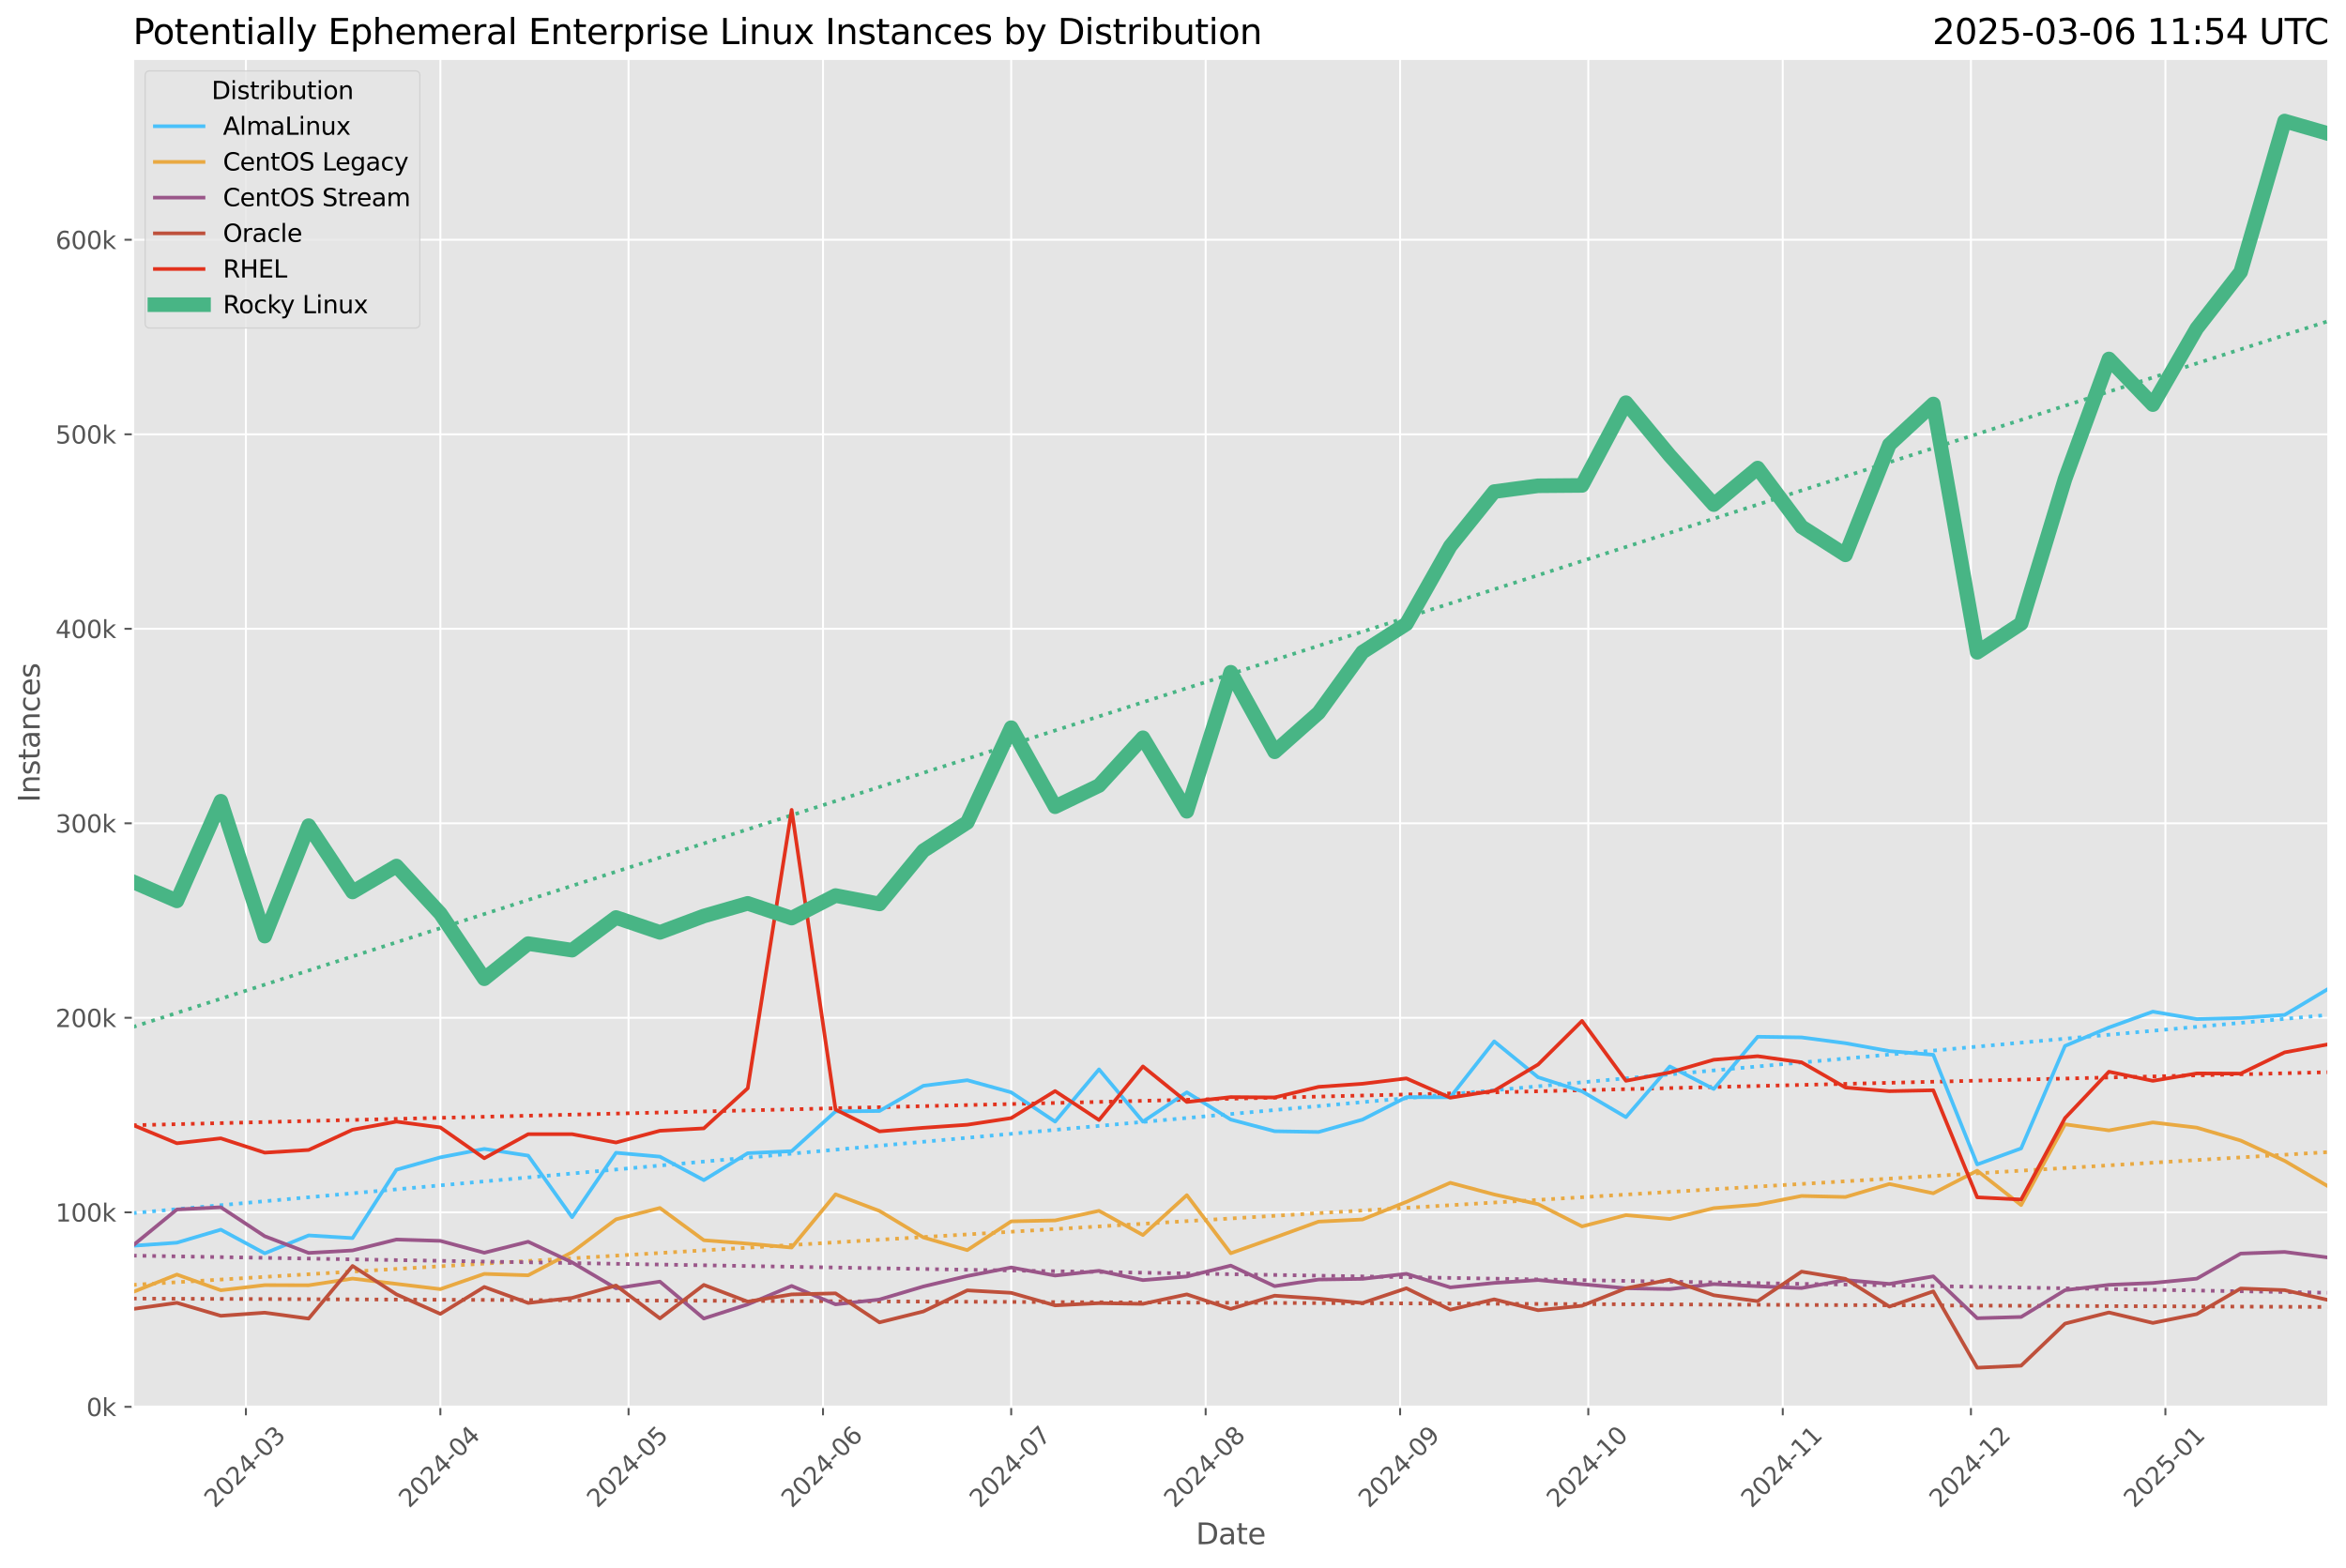 <?xml version="1.0" encoding="utf-8" standalone="no"?>
<!DOCTYPE svg PUBLIC "-//W3C//DTD SVG 1.1//EN"
  "http://www.w3.org/Graphics/SVG/1.1/DTD/svg11.dtd">
<svg xmlns:xlink="http://www.w3.org/1999/xlink" width="964.736pt" height="644.744pt" viewBox="0 0 964.736 644.744" xmlns="http://www.w3.org/2000/svg" version="1.1">
 <defs>
  <style type="text/css">*{stroke-linejoin: round; stroke-linecap: butt}</style>
 </defs>
 <g id="figure_1">
  <g id="patch_1">
   <path d="M 0 644.744 
L 964.736 644.744 
L 964.736 0 
L 0 0 
z
" style="fill: #ffffff"/>
  </g>
  <g id="axes_1">
   <g id="patch_2">
    <path d="M 54.692 578.542 
L 957.536 578.542 
L 957.536 24.142 
L 54.692 24.142 
z
" style="fill: #e5e5e5"/>
   </g>
   <g id="matplotlib.axis_1">
    <g id="xtick_1">
     <g id="line2d_1">
      <path d="M 101.124 578.542 
L 101.124 24.142 
" clip-path="url(#pad11474162)" style="fill: none; stroke: #ffffff; stroke-width: 0.8; stroke-linecap: square"/>
     </g>
     <g id="line2d_2">
      <defs>
       <path id="m37640f08ce" d="M 0 0 
L 0 3.5 
" style="stroke: #555555; stroke-width: 0.8"/>
      </defs>
      <g>
       <use xlink:href="#m37640f08ce" x="101.124" y="578.542" style="fill: #555555; stroke: #555555; stroke-width: 0.8"/>
      </g>
     </g>
     <g id="text_1">
      <!-- 2024-03 -->
      <g style="fill: #555555" transform="translate(88.303 620.46) rotate(-45) scale(0.1 -0.1)">
       <defs>
        <path id="DejaVuSans-32" d="M 1228 531 
L 3431 531 
L 3431 0 
L 469 0 
L 469 531 
Q 828 903 1448 1529 
Q 2069 2156 2228 2338 
Q 2531 2678 2651 2914 
Q 2772 3150 2772 3378 
Q 2772 3750 2511 3984 
Q 2250 4219 1831 4219 
Q 1534 4219 1204 4116 
Q 875 4013 500 3803 
L 500 4441 
Q 881 4594 1212 4672 
Q 1544 4750 1819 4750 
Q 2544 4750 2975 4387 
Q 3406 4025 3406 3419 
Q 3406 3131 3298 2873 
Q 3191 2616 2906 2266 
Q 2828 2175 2409 1742 
Q 1991 1309 1228 531 
z
" transform="scale(0.016)"/>
        <path id="DejaVuSans-30" d="M 2034 4250 
Q 1547 4250 1301 3770 
Q 1056 3291 1056 2328 
Q 1056 1369 1301 889 
Q 1547 409 2034 409 
Q 2525 409 2770 889 
Q 3016 1369 3016 2328 
Q 3016 3291 2770 3770 
Q 2525 4250 2034 4250 
z
M 2034 4750 
Q 2819 4750 3233 4129 
Q 3647 3509 3647 2328 
Q 3647 1150 3233 529 
Q 2819 -91 2034 -91 
Q 1250 -91 836 529 
Q 422 1150 422 2328 
Q 422 3509 836 4129 
Q 1250 4750 2034 4750 
z
" transform="scale(0.016)"/>
        <path id="DejaVuSans-34" d="M 2419 4116 
L 825 1625 
L 2419 1625 
L 2419 4116 
z
M 2253 4666 
L 3047 4666 
L 3047 1625 
L 3713 1625 
L 3713 1100 
L 3047 1100 
L 3047 0 
L 2419 0 
L 2419 1100 
L 313 1100 
L 313 1709 
L 2253 4666 
z
" transform="scale(0.016)"/>
        <path id="DejaVuSans-2d" d="M 313 2009 
L 1997 2009 
L 1997 1497 
L 313 1497 
L 313 2009 
z
" transform="scale(0.016)"/>
        <path id="DejaVuSans-33" d="M 2597 2516 
Q 3050 2419 3304 2112 
Q 3559 1806 3559 1356 
Q 3559 666 3084 287 
Q 2609 -91 1734 -91 
Q 1441 -91 1130 -33 
Q 819 25 488 141 
L 488 750 
Q 750 597 1062 519 
Q 1375 441 1716 441 
Q 2309 441 2620 675 
Q 2931 909 2931 1356 
Q 2931 1769 2642 2001 
Q 2353 2234 1838 2234 
L 1294 2234 
L 1294 2753 
L 1863 2753 
Q 2328 2753 2575 2939 
Q 2822 3125 2822 3475 
Q 2822 3834 2567 4026 
Q 2313 4219 1838 4219 
Q 1578 4219 1281 4162 
Q 984 4106 628 3988 
L 628 4550 
Q 988 4650 1302 4700 
Q 1616 4750 1894 4750 
Q 2613 4750 3031 4423 
Q 3450 4097 3450 3541 
Q 3450 3153 3228 2886 
Q 3006 2619 2597 2516 
z
" transform="scale(0.016)"/>
       </defs>
       <use xlink:href="#DejaVuSans-32"/>
       <use xlink:href="#DejaVuSans-30" x="63.623"/>
       <use xlink:href="#DejaVuSans-32" x="127.246"/>
       <use xlink:href="#DejaVuSans-34" x="190.869"/>
       <use xlink:href="#DejaVuSans-2d" x="254.492"/>
       <use xlink:href="#DejaVuSans-30" x="290.576"/>
       <use xlink:href="#DejaVuSans-33" x="354.199"/>
      </g>
     </g>
    </g>
    <g id="xtick_2">
     <g id="line2d_3">
      <path d="M 181.09 578.542 
L 181.09 24.142 
" clip-path="url(#pad11474162)" style="fill: none; stroke: #ffffff; stroke-width: 0.8; stroke-linecap: square"/>
     </g>
     <g id="line2d_4">
      <g>
       <use xlink:href="#m37640f08ce" x="181.09" y="578.542" style="fill: #555555; stroke: #555555; stroke-width: 0.8"/>
      </g>
     </g>
     <g id="text_2">
      <!-- 2024-04 -->
      <g style="fill: #555555" transform="translate(168.269 620.46) rotate(-45) scale(0.1 -0.1)">
       <use xlink:href="#DejaVuSans-32"/>
       <use xlink:href="#DejaVuSans-30" x="63.623"/>
       <use xlink:href="#DejaVuSans-32" x="127.246"/>
       <use xlink:href="#DejaVuSans-34" x="190.869"/>
       <use xlink:href="#DejaVuSans-2d" x="254.492"/>
       <use xlink:href="#DejaVuSans-30" x="290.576"/>
       <use xlink:href="#DejaVuSans-34" x="354.199"/>
      </g>
     </g>
    </g>
    <g id="xtick_3">
     <g id="line2d_5">
      <path d="M 258.477 578.542 
L 258.477 24.142 
" clip-path="url(#pad11474162)" style="fill: none; stroke: #ffffff; stroke-width: 0.8; stroke-linecap: square"/>
     </g>
     <g id="line2d_6">
      <g>
       <use xlink:href="#m37640f08ce" x="258.477" y="578.542" style="fill: #555555; stroke: #555555; stroke-width: 0.8"/>
      </g>
     </g>
     <g id="text_3">
      <!-- 2024-05 -->
      <g style="fill: #555555" transform="translate(245.655 620.46) rotate(-45) scale(0.1 -0.1)">
       <defs>
        <path id="DejaVuSans-35" d="M 691 4666 
L 3169 4666 
L 3169 4134 
L 1269 4134 
L 1269 2991 
Q 1406 3038 1543 3061 
Q 1681 3084 1819 3084 
Q 2600 3084 3056 2656 
Q 3513 2228 3513 1497 
Q 3513 744 3044 326 
Q 2575 -91 1722 -91 
Q 1428 -91 1123 -41 
Q 819 9 494 109 
L 494 744 
Q 775 591 1075 516 
Q 1375 441 1709 441 
Q 2250 441 2565 725 
Q 2881 1009 2881 1497 
Q 2881 1984 2565 2268 
Q 2250 2553 1709 2553 
Q 1456 2553 1204 2497 
Q 953 2441 691 2322 
L 691 4666 
z
" transform="scale(0.016)"/>
       </defs>
       <use xlink:href="#DejaVuSans-32"/>
       <use xlink:href="#DejaVuSans-30" x="63.623"/>
       <use xlink:href="#DejaVuSans-32" x="127.246"/>
       <use xlink:href="#DejaVuSans-34" x="190.869"/>
       <use xlink:href="#DejaVuSans-2d" x="254.492"/>
       <use xlink:href="#DejaVuSans-30" x="290.576"/>
       <use xlink:href="#DejaVuSans-35" x="354.199"/>
      </g>
     </g>
    </g>
    <g id="xtick_4">
     <g id="line2d_7">
      <path d="M 338.443 578.542 
L 338.443 24.142 
" clip-path="url(#pad11474162)" style="fill: none; stroke: #ffffff; stroke-width: 0.8; stroke-linecap: square"/>
     </g>
     <g id="line2d_8">
      <g>
       <use xlink:href="#m37640f08ce" x="338.443" y="578.542" style="fill: #555555; stroke: #555555; stroke-width: 0.8"/>
      </g>
     </g>
     <g id="text_4">
      <!-- 2024-06 -->
      <g style="fill: #555555" transform="translate(325.622 620.46) rotate(-45) scale(0.1 -0.1)">
       <defs>
        <path id="DejaVuSans-36" d="M 2113 2584 
Q 1688 2584 1439 2293 
Q 1191 2003 1191 1497 
Q 1191 994 1439 701 
Q 1688 409 2113 409 
Q 2538 409 2786 701 
Q 3034 994 3034 1497 
Q 3034 2003 2786 2293 
Q 2538 2584 2113 2584 
z
M 3366 4563 
L 3366 3988 
Q 3128 4100 2886 4159 
Q 2644 4219 2406 4219 
Q 1781 4219 1451 3797 
Q 1122 3375 1075 2522 
Q 1259 2794 1537 2939 
Q 1816 3084 2150 3084 
Q 2853 3084 3261 2657 
Q 3669 2231 3669 1497 
Q 3669 778 3244 343 
Q 2819 -91 2113 -91 
Q 1303 -91 875 529 
Q 447 1150 447 2328 
Q 447 3434 972 4092 
Q 1497 4750 2381 4750 
Q 2619 4750 2861 4703 
Q 3103 4656 3366 4563 
z
" transform="scale(0.016)"/>
       </defs>
       <use xlink:href="#DejaVuSans-32"/>
       <use xlink:href="#DejaVuSans-30" x="63.623"/>
       <use xlink:href="#DejaVuSans-32" x="127.246"/>
       <use xlink:href="#DejaVuSans-34" x="190.869"/>
       <use xlink:href="#DejaVuSans-2d" x="254.492"/>
       <use xlink:href="#DejaVuSans-30" x="290.576"/>
       <use xlink:href="#DejaVuSans-36" x="354.199"/>
      </g>
     </g>
    </g>
    <g id="xtick_5">
     <g id="line2d_9">
      <path d="M 415.829 578.542 
L 415.829 24.142 
" clip-path="url(#pad11474162)" style="fill: none; stroke: #ffffff; stroke-width: 0.8; stroke-linecap: square"/>
     </g>
     <g id="line2d_10">
      <g>
       <use xlink:href="#m37640f08ce" x="415.829" y="578.542" style="fill: #555555; stroke: #555555; stroke-width: 0.8"/>
      </g>
     </g>
     <g id="text_5">
      <!-- 2024-07 -->
      <g style="fill: #555555" transform="translate(403.008 620.46) rotate(-45) scale(0.1 -0.1)">
       <defs>
        <path id="DejaVuSans-37" d="M 525 4666 
L 3525 4666 
L 3525 4397 
L 1831 0 
L 1172 0 
L 2766 4134 
L 525 4134 
L 525 4666 
z
" transform="scale(0.016)"/>
       </defs>
       <use xlink:href="#DejaVuSans-32"/>
       <use xlink:href="#DejaVuSans-30" x="63.623"/>
       <use xlink:href="#DejaVuSans-32" x="127.246"/>
       <use xlink:href="#DejaVuSans-34" x="190.869"/>
       <use xlink:href="#DejaVuSans-2d" x="254.492"/>
       <use xlink:href="#DejaVuSans-30" x="290.576"/>
       <use xlink:href="#DejaVuSans-37" x="354.199"/>
      </g>
     </g>
    </g>
    <g id="xtick_6">
     <g id="line2d_11">
      <path d="M 495.796 578.542 
L 495.796 24.142 
" clip-path="url(#pad11474162)" style="fill: none; stroke: #ffffff; stroke-width: 0.8; stroke-linecap: square"/>
     </g>
     <g id="line2d_12">
      <g>
       <use xlink:href="#m37640f08ce" x="495.796" y="578.542" style="fill: #555555; stroke: #555555; stroke-width: 0.8"/>
      </g>
     </g>
     <g id="text_6">
      <!-- 2024-08 -->
      <g style="fill: #555555" transform="translate(482.974 620.46) rotate(-45) scale(0.1 -0.1)">
       <defs>
        <path id="DejaVuSans-38" d="M 2034 2216 
Q 1584 2216 1326 1975 
Q 1069 1734 1069 1313 
Q 1069 891 1326 650 
Q 1584 409 2034 409 
Q 2484 409 2743 651 
Q 3003 894 3003 1313 
Q 3003 1734 2745 1975 
Q 2488 2216 2034 2216 
z
M 1403 2484 
Q 997 2584 770 2862 
Q 544 3141 544 3541 
Q 544 4100 942 4425 
Q 1341 4750 2034 4750 
Q 2731 4750 3128 4425 
Q 3525 4100 3525 3541 
Q 3525 3141 3298 2862 
Q 3072 2584 2669 2484 
Q 3125 2378 3379 2068 
Q 3634 1759 3634 1313 
Q 3634 634 3220 271 
Q 2806 -91 2034 -91 
Q 1263 -91 848 271 
Q 434 634 434 1313 
Q 434 1759 690 2068 
Q 947 2378 1403 2484 
z
M 1172 3481 
Q 1172 3119 1398 2916 
Q 1625 2713 2034 2713 
Q 2441 2713 2670 2916 
Q 2900 3119 2900 3481 
Q 2900 3844 2670 4047 
Q 2441 4250 2034 4250 
Q 1625 4250 1398 4047 
Q 1172 3844 1172 3481 
z
" transform="scale(0.016)"/>
       </defs>
       <use xlink:href="#DejaVuSans-32"/>
       <use xlink:href="#DejaVuSans-30" x="63.623"/>
       <use xlink:href="#DejaVuSans-32" x="127.246"/>
       <use xlink:href="#DejaVuSans-34" x="190.869"/>
       <use xlink:href="#DejaVuSans-2d" x="254.492"/>
       <use xlink:href="#DejaVuSans-30" x="290.576"/>
       <use xlink:href="#DejaVuSans-38" x="354.199"/>
      </g>
     </g>
    </g>
    <g id="xtick_7">
     <g id="line2d_13">
      <path d="M 575.762 578.542 
L 575.762 24.142 
" clip-path="url(#pad11474162)" style="fill: none; stroke: #ffffff; stroke-width: 0.8; stroke-linecap: square"/>
     </g>
     <g id="line2d_14">
      <g>
       <use xlink:href="#m37640f08ce" x="575.762" y="578.542" style="fill: #555555; stroke: #555555; stroke-width: 0.8"/>
      </g>
     </g>
     <g id="text_7">
      <!-- 2024-09 -->
      <g style="fill: #555555" transform="translate(562.941 620.46) rotate(-45) scale(0.1 -0.1)">
       <defs>
        <path id="DejaVuSans-39" d="M 703 97 
L 703 672 
Q 941 559 1184 500 
Q 1428 441 1663 441 
Q 2288 441 2617 861 
Q 2947 1281 2994 2138 
Q 2813 1869 2534 1725 
Q 2256 1581 1919 1581 
Q 1219 1581 811 2004 
Q 403 2428 403 3163 
Q 403 3881 828 4315 
Q 1253 4750 1959 4750 
Q 2769 4750 3195 4129 
Q 3622 3509 3622 2328 
Q 3622 1225 3098 567 
Q 2575 -91 1691 -91 
Q 1453 -91 1209 -44 
Q 966 3 703 97 
z
M 1959 2075 
Q 2384 2075 2632 2365 
Q 2881 2656 2881 3163 
Q 2881 3666 2632 3958 
Q 2384 4250 1959 4250 
Q 1534 4250 1286 3958 
Q 1038 3666 1038 3163 
Q 1038 2656 1286 2365 
Q 1534 2075 1959 2075 
z
" transform="scale(0.016)"/>
       </defs>
       <use xlink:href="#DejaVuSans-32"/>
       <use xlink:href="#DejaVuSans-30" x="63.623"/>
       <use xlink:href="#DejaVuSans-32" x="127.246"/>
       <use xlink:href="#DejaVuSans-34" x="190.869"/>
       <use xlink:href="#DejaVuSans-2d" x="254.492"/>
       <use xlink:href="#DejaVuSans-30" x="290.576"/>
       <use xlink:href="#DejaVuSans-39" x="354.199"/>
      </g>
     </g>
    </g>
    <g id="xtick_8">
     <g id="line2d_15">
      <path d="M 653.148 578.542 
L 653.148 24.142 
" clip-path="url(#pad11474162)" style="fill: none; stroke: #ffffff; stroke-width: 0.8; stroke-linecap: square"/>
     </g>
     <g id="line2d_16">
      <g>
       <use xlink:href="#m37640f08ce" x="653.148" y="578.542" style="fill: #555555; stroke: #555555; stroke-width: 0.8"/>
      </g>
     </g>
     <g id="text_8">
      <!-- 2024-10 -->
      <g style="fill: #555555" transform="translate(640.327 620.46) rotate(-45) scale(0.1 -0.1)">
       <defs>
        <path id="DejaVuSans-31" d="M 794 531 
L 1825 531 
L 1825 4091 
L 703 3866 
L 703 4441 
L 1819 4666 
L 2450 4666 
L 2450 531 
L 3481 531 
L 3481 0 
L 794 0 
L 794 531 
z
" transform="scale(0.016)"/>
       </defs>
       <use xlink:href="#DejaVuSans-32"/>
       <use xlink:href="#DejaVuSans-30" x="63.623"/>
       <use xlink:href="#DejaVuSans-32" x="127.246"/>
       <use xlink:href="#DejaVuSans-34" x="190.869"/>
       <use xlink:href="#DejaVuSans-2d" x="254.492"/>
       <use xlink:href="#DejaVuSans-31" x="290.576"/>
       <use xlink:href="#DejaVuSans-30" x="354.199"/>
      </g>
     </g>
    </g>
    <g id="xtick_9">
     <g id="line2d_17">
      <path d="M 733.115 578.542 
L 733.115 24.142 
" clip-path="url(#pad11474162)" style="fill: none; stroke: #ffffff; stroke-width: 0.8; stroke-linecap: square"/>
     </g>
     <g id="line2d_18">
      <g>
       <use xlink:href="#m37640f08ce" x="733.115" y="578.542" style="fill: #555555; stroke: #555555; stroke-width: 0.8"/>
      </g>
     </g>
     <g id="text_9">
      <!-- 2024-11 -->
      <g style="fill: #555555" transform="translate(720.293 620.46) rotate(-45) scale(0.1 -0.1)">
       <use xlink:href="#DejaVuSans-32"/>
       <use xlink:href="#DejaVuSans-30" x="63.623"/>
       <use xlink:href="#DejaVuSans-32" x="127.246"/>
       <use xlink:href="#DejaVuSans-34" x="190.869"/>
       <use xlink:href="#DejaVuSans-2d" x="254.492"/>
       <use xlink:href="#DejaVuSans-31" x="290.576"/>
       <use xlink:href="#DejaVuSans-31" x="354.199"/>
      </g>
     </g>
    </g>
    <g id="xtick_10">
     <g id="line2d_19">
      <path d="M 810.501 578.542 
L 810.501 24.142 
" clip-path="url(#pad11474162)" style="fill: none; stroke: #ffffff; stroke-width: 0.8; stroke-linecap: square"/>
     </g>
     <g id="line2d_20">
      <g>
       <use xlink:href="#m37640f08ce" x="810.501" y="578.542" style="fill: #555555; stroke: #555555; stroke-width: 0.8"/>
      </g>
     </g>
     <g id="text_10">
      <!-- 2024-12 -->
      <g style="fill: #555555" transform="translate(797.68 620.46) rotate(-45) scale(0.1 -0.1)">
       <use xlink:href="#DejaVuSans-32"/>
       <use xlink:href="#DejaVuSans-30" x="63.623"/>
       <use xlink:href="#DejaVuSans-32" x="127.246"/>
       <use xlink:href="#DejaVuSans-34" x="190.869"/>
       <use xlink:href="#DejaVuSans-2d" x="254.492"/>
       <use xlink:href="#DejaVuSans-31" x="290.576"/>
       <use xlink:href="#DejaVuSans-32" x="354.199"/>
      </g>
     </g>
    </g>
    <g id="xtick_11">
     <g id="line2d_21">
      <path d="M 890.467 578.542 
L 890.467 24.142 
" clip-path="url(#pad11474162)" style="fill: none; stroke: #ffffff; stroke-width: 0.8; stroke-linecap: square"/>
     </g>
     <g id="line2d_22">
      <g>
       <use xlink:href="#m37640f08ce" x="890.467" y="578.542" style="fill: #555555; stroke: #555555; stroke-width: 0.8"/>
      </g>
     </g>
     <g id="text_11">
      <!-- 2025-01 -->
      <g style="fill: #555555" transform="translate(877.646 620.46) rotate(-45) scale(0.1 -0.1)">
       <use xlink:href="#DejaVuSans-32"/>
       <use xlink:href="#DejaVuSans-30" x="63.623"/>
       <use xlink:href="#DejaVuSans-32" x="127.246"/>
       <use xlink:href="#DejaVuSans-35" x="190.869"/>
       <use xlink:href="#DejaVuSans-2d" x="254.492"/>
       <use xlink:href="#DejaVuSans-30" x="290.576"/>
       <use xlink:href="#DejaVuSans-31" x="354.199"/>
      </g>
     </g>
    </g>
    <g id="text_12">
     <!-- Date -->
     <g style="fill: #555555" transform="translate(491.773 635.048) scale(0.12 -0.12)">
      <defs>
       <path id="DejaVuSans-44" d="M 1259 4147 
L 1259 519 
L 2022 519 
Q 2988 519 3436 956 
Q 3884 1394 3884 2338 
Q 3884 3275 3436 3711 
Q 2988 4147 2022 4147 
L 1259 4147 
z
M 628 4666 
L 1925 4666 
Q 3281 4666 3915 4102 
Q 4550 3538 4550 2338 
Q 4550 1131 3912 565 
Q 3275 0 1925 0 
L 628 0 
L 628 4666 
z
" transform="scale(0.016)"/>
       <path id="DejaVuSans-61" d="M 2194 1759 
Q 1497 1759 1228 1600 
Q 959 1441 959 1056 
Q 959 750 1161 570 
Q 1363 391 1709 391 
Q 2188 391 2477 730 
Q 2766 1069 2766 1631 
L 2766 1759 
L 2194 1759 
z
M 3341 1997 
L 3341 0 
L 2766 0 
L 2766 531 
Q 2569 213 2275 61 
Q 1981 -91 1556 -91 
Q 1019 -91 701 211 
Q 384 513 384 1019 
Q 384 1609 779 1909 
Q 1175 2209 1959 2209 
L 2766 2209 
L 2766 2266 
Q 2766 2663 2505 2880 
Q 2244 3097 1772 3097 
Q 1472 3097 1187 3025 
Q 903 2953 641 2809 
L 641 3341 
Q 956 3463 1253 3523 
Q 1550 3584 1831 3584 
Q 2591 3584 2966 3190 
Q 3341 2797 3341 1997 
z
" transform="scale(0.016)"/>
       <path id="DejaVuSans-74" d="M 1172 4494 
L 1172 3500 
L 2356 3500 
L 2356 3053 
L 1172 3053 
L 1172 1153 
Q 1172 725 1289 603 
Q 1406 481 1766 481 
L 2356 481 
L 2356 0 
L 1766 0 
Q 1100 0 847 248 
Q 594 497 594 1153 
L 594 3053 
L 172 3053 
L 172 3500 
L 594 3500 
L 594 4494 
L 1172 4494 
z
" transform="scale(0.016)"/>
       <path id="DejaVuSans-65" d="M 3597 1894 
L 3597 1613 
L 953 1613 
Q 991 1019 1311 708 
Q 1631 397 2203 397 
Q 2534 397 2845 478 
Q 3156 559 3463 722 
L 3463 178 
Q 3153 47 2828 -22 
Q 2503 -91 2169 -91 
Q 1331 -91 842 396 
Q 353 884 353 1716 
Q 353 2575 817 3079 
Q 1281 3584 2069 3584 
Q 2775 3584 3186 3129 
Q 3597 2675 3597 1894 
z
M 3022 2063 
Q 3016 2534 2758 2815 
Q 2500 3097 2075 3097 
Q 1594 3097 1305 2825 
Q 1016 2553 972 2059 
L 3022 2063 
z
" transform="scale(0.016)"/>
      </defs>
      <use xlink:href="#DejaVuSans-44"/>
      <use xlink:href="#DejaVuSans-61" x="77.002"/>
      <use xlink:href="#DejaVuSans-74" x="138.281"/>
      <use xlink:href="#DejaVuSans-65" x="177.49"/>
     </g>
    </g>
   </g>
   <g id="matplotlib.axis_2">
    <g id="ytick_1">
     <g id="line2d_23">
      <path d="M 54.692 578.542 
L 957.536 578.542 
" clip-path="url(#pad11474162)" style="fill: none; stroke: #ffffff; stroke-width: 0.8; stroke-linecap: square"/>
     </g>
     <g id="line2d_24">
      <defs>
       <path id="mdde5523820" d="M 0 0 
L -3.5 0 
" style="stroke: #555555; stroke-width: 0.8"/>
      </defs>
      <g>
       <use xlink:href="#mdde5523820" x="54.692" y="578.542" style="fill: #555555; stroke: #555555; stroke-width: 0.8"/>
      </g>
     </g>
     <g id="text_13">
      <!-- 0k -->
      <g style="fill: #555555" transform="translate(35.539 582.341) scale(0.1 -0.1)">
       <defs>
        <path id="DejaVuSans-6b" d="M 581 4863 
L 1159 4863 
L 1159 1991 
L 2875 3500 
L 3609 3500 
L 1753 1863 
L 3688 0 
L 2938 0 
L 1159 1709 
L 1159 0 
L 581 0 
L 581 4863 
z
" transform="scale(0.016)"/>
       </defs>
       <use xlink:href="#DejaVuSans-30"/>
       <use xlink:href="#DejaVuSans-6b" x="63.623"/>
      </g>
     </g>
    </g>
    <g id="ytick_2">
     <g id="line2d_25">
      <path d="M 54.692 498.553 
L 957.536 498.553 
" clip-path="url(#pad11474162)" style="fill: none; stroke: #ffffff; stroke-width: 0.8; stroke-linecap: square"/>
     </g>
     <g id="line2d_26">
      <g>
       <use xlink:href="#mdde5523820" x="54.692" y="498.553" style="fill: #555555; stroke: #555555; stroke-width: 0.8"/>
      </g>
     </g>
     <g id="text_14">
      <!-- 100k -->
      <g style="fill: #555555" transform="translate(22.814 502.352) scale(0.1 -0.1)">
       <use xlink:href="#DejaVuSans-31"/>
       <use xlink:href="#DejaVuSans-30" x="63.623"/>
       <use xlink:href="#DejaVuSans-30" x="127.246"/>
       <use xlink:href="#DejaVuSans-6b" x="190.869"/>
      </g>
     </g>
    </g>
    <g id="ytick_3">
     <g id="line2d_27">
      <path d="M 54.692 418.563 
L 957.536 418.563 
" clip-path="url(#pad11474162)" style="fill: none; stroke: #ffffff; stroke-width: 0.8; stroke-linecap: square"/>
     </g>
     <g id="line2d_28">
      <g>
       <use xlink:href="#mdde5523820" x="54.692" y="418.563" style="fill: #555555; stroke: #555555; stroke-width: 0.8"/>
      </g>
     </g>
     <g id="text_15">
      <!-- 200k -->
      <g style="fill: #555555" transform="translate(22.814 422.363) scale(0.1 -0.1)">
       <use xlink:href="#DejaVuSans-32"/>
       <use xlink:href="#DejaVuSans-30" x="63.623"/>
       <use xlink:href="#DejaVuSans-30" x="127.246"/>
       <use xlink:href="#DejaVuSans-6b" x="190.869"/>
      </g>
     </g>
    </g>
    <g id="ytick_4">
     <g id="line2d_29">
      <path d="M 54.692 338.574 
L 957.536 338.574 
" clip-path="url(#pad11474162)" style="fill: none; stroke: #ffffff; stroke-width: 0.8; stroke-linecap: square"/>
     </g>
     <g id="line2d_30">
      <g>
       <use xlink:href="#mdde5523820" x="54.692" y="338.574" style="fill: #555555; stroke: #555555; stroke-width: 0.8"/>
      </g>
     </g>
     <g id="text_16">
      <!-- 300k -->
      <g style="fill: #555555" transform="translate(22.814 342.373) scale(0.1 -0.1)">
       <use xlink:href="#DejaVuSans-33"/>
       <use xlink:href="#DejaVuSans-30" x="63.623"/>
       <use xlink:href="#DejaVuSans-30" x="127.246"/>
       <use xlink:href="#DejaVuSans-6b" x="190.869"/>
      </g>
     </g>
    </g>
    <g id="ytick_5">
     <g id="line2d_31">
      <path d="M 54.692 258.585 
L 957.536 258.585 
" clip-path="url(#pad11474162)" style="fill: none; stroke: #ffffff; stroke-width: 0.8; stroke-linecap: square"/>
     </g>
     <g id="line2d_32">
      <g>
       <use xlink:href="#mdde5523820" x="54.692" y="258.585" style="fill: #555555; stroke: #555555; stroke-width: 0.8"/>
      </g>
     </g>
     <g id="text_17">
      <!-- 400k -->
      <g style="fill: #555555" transform="translate(22.814 262.384) scale(0.1 -0.1)">
       <use xlink:href="#DejaVuSans-34"/>
       <use xlink:href="#DejaVuSans-30" x="63.623"/>
       <use xlink:href="#DejaVuSans-30" x="127.246"/>
       <use xlink:href="#DejaVuSans-6b" x="190.869"/>
      </g>
     </g>
    </g>
    <g id="ytick_6">
     <g id="line2d_33">
      <path d="M 54.692 178.596 
L 957.536 178.596 
" clip-path="url(#pad11474162)" style="fill: none; stroke: #ffffff; stroke-width: 0.8; stroke-linecap: square"/>
     </g>
     <g id="line2d_34">
      <g>
       <use xlink:href="#mdde5523820" x="54.692" y="178.596" style="fill: #555555; stroke: #555555; stroke-width: 0.8"/>
      </g>
     </g>
     <g id="text_18">
      <!-- 500k -->
      <g style="fill: #555555" transform="translate(22.814 182.395) scale(0.1 -0.1)">
       <use xlink:href="#DejaVuSans-35"/>
       <use xlink:href="#DejaVuSans-30" x="63.623"/>
       <use xlink:href="#DejaVuSans-30" x="127.246"/>
       <use xlink:href="#DejaVuSans-6b" x="190.869"/>
      </g>
     </g>
    </g>
    <g id="ytick_7">
     <g id="line2d_35">
      <path d="M 54.692 98.607 
L 957.536 98.607 
" clip-path="url(#pad11474162)" style="fill: none; stroke: #ffffff; stroke-width: 0.8; stroke-linecap: square"/>
     </g>
     <g id="line2d_36">
      <g>
       <use xlink:href="#mdde5523820" x="54.692" y="98.607" style="fill: #555555; stroke: #555555; stroke-width: 0.8"/>
      </g>
     </g>
     <g id="text_19">
      <!-- 600k -->
      <g style="fill: #555555" transform="translate(22.814 102.406) scale(0.1 -0.1)">
       <use xlink:href="#DejaVuSans-36"/>
       <use xlink:href="#DejaVuSans-30" x="63.623"/>
       <use xlink:href="#DejaVuSans-30" x="127.246"/>
       <use xlink:href="#DejaVuSans-6b" x="190.869"/>
      </g>
     </g>
    </g>
    <g id="text_20">
     <!-- Instances -->
     <g style="fill: #555555" transform="translate(16.318 329.988) rotate(-90) scale(0.12 -0.12)">
      <defs>
       <path id="DejaVuSans-49" d="M 628 4666 
L 1259 4666 
L 1259 0 
L 628 0 
L 628 4666 
z
" transform="scale(0.016)"/>
       <path id="DejaVuSans-6e" d="M 3513 2113 
L 3513 0 
L 2938 0 
L 2938 2094 
Q 2938 2591 2744 2837 
Q 2550 3084 2163 3084 
Q 1697 3084 1428 2787 
Q 1159 2491 1159 1978 
L 1159 0 
L 581 0 
L 581 3500 
L 1159 3500 
L 1159 2956 
Q 1366 3272 1645 3428 
Q 1925 3584 2291 3584 
Q 2894 3584 3203 3211 
Q 3513 2838 3513 2113 
z
" transform="scale(0.016)"/>
       <path id="DejaVuSans-73" d="M 2834 3397 
L 2834 2853 
Q 2591 2978 2328 3040 
Q 2066 3103 1784 3103 
Q 1356 3103 1142 2972 
Q 928 2841 928 2578 
Q 928 2378 1081 2264 
Q 1234 2150 1697 2047 
L 1894 2003 
Q 2506 1872 2764 1633 
Q 3022 1394 3022 966 
Q 3022 478 2636 193 
Q 2250 -91 1575 -91 
Q 1294 -91 989 -36 
Q 684 19 347 128 
L 347 722 
Q 666 556 975 473 
Q 1284 391 1588 391 
Q 1994 391 2212 530 
Q 2431 669 2431 922 
Q 2431 1156 2273 1281 
Q 2116 1406 1581 1522 
L 1381 1569 
Q 847 1681 609 1914 
Q 372 2147 372 2553 
Q 372 3047 722 3315 
Q 1072 3584 1716 3584 
Q 2034 3584 2315 3537 
Q 2597 3491 2834 3397 
z
" transform="scale(0.016)"/>
       <path id="DejaVuSans-63" d="M 3122 3366 
L 3122 2828 
Q 2878 2963 2633 3030 
Q 2388 3097 2138 3097 
Q 1578 3097 1268 2742 
Q 959 2388 959 1747 
Q 959 1106 1268 751 
Q 1578 397 2138 397 
Q 2388 397 2633 464 
Q 2878 531 3122 666 
L 3122 134 
Q 2881 22 2623 -34 
Q 2366 -91 2075 -91 
Q 1284 -91 818 406 
Q 353 903 353 1747 
Q 353 2603 823 3093 
Q 1294 3584 2113 3584 
Q 2378 3584 2631 3529 
Q 2884 3475 3122 3366 
z
" transform="scale(0.016)"/>
      </defs>
      <use xlink:href="#DejaVuSans-49"/>
      <use xlink:href="#DejaVuSans-6e" x="29.492"/>
      <use xlink:href="#DejaVuSans-73" x="92.871"/>
      <use xlink:href="#DejaVuSans-74" x="144.971"/>
      <use xlink:href="#DejaVuSans-61" x="184.18"/>
      <use xlink:href="#DejaVuSans-6e" x="245.459"/>
      <use xlink:href="#DejaVuSans-63" x="308.838"/>
      <use xlink:href="#DejaVuSans-65" x="363.818"/>
      <use xlink:href="#DejaVuSans-73" x="425.342"/>
     </g>
    </g>
   </g>
   <g id="line2d_37">
    <path d="M 54.692 498.882 
L 63.812 498.059 
L 72.931 497.235 
L 82.051 496.412 
L 91.17 495.589 
L 100.29 494.766 
L 109.41 493.942 
L 118.529 493.119 
L 127.649 492.296 
L 136.769 491.472 
L 145.888 490.649 
L 155.008 489.826 
L 164.128 489.002 
L 173.247 488.179 
L 182.367 487.356 
L 191.486 486.533 
L 200.606 485.709 
L 209.726 484.886 
L 218.845 484.063 
L 227.965 483.239 
L 237.085 482.416 
L 246.204 481.593 
L 255.324 480.769 
L 264.444 479.946 
L 273.563 479.123 
L 282.683 478.3 
L 291.802 477.476 
L 300.922 476.653 
L 310.042 475.83 
L 319.161 475.006 
L 328.281 474.183 
L 337.401 473.36 
L 346.52 472.537 
L 355.64 471.713 
L 364.76 470.89 
L 373.879 470.067 
L 382.999 469.243 
L 392.118 468.42 
L 401.238 467.597 
L 410.358 466.773 
L 419.477 465.95 
L 428.597 465.127 
L 437.717 464.304 
L 446.836 463.48 
L 455.956 462.657 
L 465.076 461.834 
L 474.195 461.01 
L 483.315 460.187 
L 492.434 459.364 
L 501.554 458.541 
L 510.674 457.717 
L 519.793 456.894 
L 528.913 456.071 
L 538.033 455.247 
L 547.152 454.424 
L 556.272 453.601 
L 565.392 452.777 
L 574.511 451.954 
L 583.631 451.131 
L 592.75 450.308 
L 601.87 449.484 
L 610.99 448.661 
L 620.109 447.838 
L 629.229 447.014 
L 638.349 446.191 
L 647.468 445.368 
L 656.588 444.545 
L 665.708 443.721 
L 674.827 442.898 
L 683.947 442.075 
L 693.066 441.251 
L 702.186 440.428 
L 711.306 439.605 
L 720.425 438.781 
L 729.545 437.958 
L 738.665 437.135 
L 747.784 436.312 
L 756.904 435.488 
L 766.024 434.665 
L 775.143 433.842 
L 784.263 433.018 
L 793.382 432.195 
L 802.502 431.372 
L 811.622 430.549 
L 820.741 429.725 
L 829.861 428.902 
L 838.981 428.079 
L 848.1 427.255 
L 857.22 426.432 
L 866.34 425.609 
L 875.459 424.785 
L 884.579 423.962 
L 893.698 423.139 
L 902.818 422.316 
L 911.938 421.492 
L 921.057 420.669 
L 930.177 419.846 
L 939.297 419.022 
L 948.416 418.199 
L 957.536 417.376 
" clip-path="url(#pad11474162)" style="fill: none; stroke-dasharray: 1.5,2.475; stroke-dashoffset: 0; stroke: #4ac1fa; stroke-width: 1.5"/>
   </g>
   <g id="line2d_38">
    <path d="M 54.692 528.388 
L 63.812 527.836 
L 72.931 527.285 
L 82.051 526.733 
L 91.17 526.181 
L 100.29 525.63 
L 109.41 525.078 
L 118.529 524.527 
L 127.649 523.975 
L 136.769 523.424 
L 145.888 522.872 
L 155.008 522.321 
L 164.128 521.769 
L 173.247 521.217 
L 182.367 520.666 
L 191.486 520.114 
L 200.606 519.563 
L 209.726 519.011 
L 218.845 518.46 
L 227.965 517.908 
L 237.085 517.356 
L 246.204 516.805 
L 255.324 516.253 
L 264.444 515.702 
L 273.563 515.15 
L 282.683 514.599 
L 291.802 514.047 
L 300.922 513.496 
L 310.042 512.944 
L 319.161 512.392 
L 328.281 511.841 
L 337.401 511.289 
L 346.52 510.738 
L 355.64 510.186 
L 364.76 509.635 
L 373.879 509.083 
L 382.999 508.532 
L 392.118 507.98 
L 401.238 507.428 
L 410.358 506.877 
L 419.477 506.325 
L 428.597 505.774 
L 437.717 505.222 
L 446.836 504.671 
L 455.956 504.119 
L 465.076 503.567 
L 474.195 503.016 
L 483.315 502.464 
L 492.434 501.913 
L 501.554 501.361 
L 510.674 500.81 
L 519.793 500.258 
L 528.913 499.707 
L 538.033 499.155 
L 547.152 498.603 
L 556.272 498.052 
L 565.392 497.5 
L 574.511 496.949 
L 583.631 496.397 
L 592.75 495.846 
L 601.87 495.294 
L 610.99 494.743 
L 620.109 494.191 
L 629.229 493.639 
L 638.349 493.088 
L 647.468 492.536 
L 656.588 491.985 
L 665.708 491.433 
L 674.827 490.882 
L 683.947 490.33 
L 693.066 489.778 
L 702.186 489.227 
L 711.306 488.675 
L 720.425 488.124 
L 729.545 487.572 
L 738.665 487.021 
L 747.784 486.469 
L 756.904 485.918 
L 766.024 485.366 
L 775.143 484.814 
L 784.263 484.263 
L 793.382 483.711 
L 802.502 483.16 
L 811.622 482.608 
L 820.741 482.057 
L 829.861 481.505 
L 838.981 480.954 
L 848.1 480.402 
L 857.22 479.85 
L 866.34 479.299 
L 875.459 478.747 
L 884.579 478.196 
L 893.698 477.644 
L 902.818 477.093 
L 911.938 476.541 
L 921.057 475.99 
L 930.177 475.438 
L 939.297 474.886 
L 948.416 474.335 
L 957.536 473.783 
" clip-path="url(#pad11474162)" style="fill: none; stroke-dasharray: 1.5,2.475; stroke-dashoffset: 0; stroke: #e9a942; stroke-width: 1.5"/>
   </g>
   <g id="line2d_39">
    <path d="M 54.692 516.368 
L 63.812 516.522 
L 72.931 516.677 
L 82.051 516.831 
L 91.17 516.985 
L 100.29 517.14 
L 109.41 517.294 
L 118.529 517.448 
L 127.649 517.602 
L 136.769 517.757 
L 145.888 517.911 
L 155.008 518.065 
L 164.128 518.219 
L 173.247 518.374 
L 182.367 518.528 
L 191.486 518.682 
L 200.606 518.836 
L 209.726 518.991 
L 218.845 519.145 
L 227.965 519.299 
L 237.085 519.453 
L 246.204 519.608 
L 255.324 519.762 
L 264.444 519.916 
L 273.563 520.07 
L 282.683 520.225 
L 291.802 520.379 
L 300.922 520.533 
L 310.042 520.687 
L 319.161 520.842 
L 328.281 520.996 
L 337.401 521.15 
L 346.52 521.304 
L 355.64 521.459 
L 364.76 521.613 
L 373.879 521.767 
L 382.999 521.921 
L 392.118 522.076 
L 401.238 522.23 
L 410.358 522.384 
L 419.477 522.538 
L 428.597 522.693 
L 437.717 522.847 
L 446.836 523.001 
L 455.956 523.155 
L 465.076 523.31 
L 474.195 523.464 
L 483.315 523.618 
L 492.434 523.772 
L 501.554 523.927 
L 510.674 524.081 
L 519.793 524.235 
L 528.913 524.389 
L 538.033 524.544 
L 547.152 524.698 
L 556.272 524.852 
L 565.392 525.007 
L 574.511 525.161 
L 583.631 525.315 
L 592.75 525.469 
L 601.87 525.624 
L 610.99 525.778 
L 620.109 525.932 
L 629.229 526.086 
L 638.349 526.241 
L 647.468 526.395 
L 656.588 526.549 
L 665.708 526.703 
L 674.827 526.858 
L 683.947 527.012 
L 693.066 527.166 
L 702.186 527.32 
L 711.306 527.475 
L 720.425 527.629 
L 729.545 527.783 
L 738.665 527.937 
L 747.784 528.092 
L 756.904 528.246 
L 766.024 528.4 
L 775.143 528.554 
L 784.263 528.709 
L 793.382 528.863 
L 802.502 529.017 
L 811.622 529.171 
L 820.741 529.326 
L 829.861 529.48 
L 838.981 529.634 
L 848.1 529.788 
L 857.22 529.943 
L 866.34 530.097 
L 875.459 530.251 
L 884.579 530.405 
L 893.698 530.56 
L 902.818 530.714 
L 911.938 530.868 
L 921.057 531.022 
L 930.177 531.177 
L 939.297 531.331 
L 948.416 531.485 
L 957.536 531.639 
" clip-path="url(#pad11474162)" style="fill: none; stroke-dasharray: 1.5,2.475; stroke-dashoffset: 0; stroke: #9a5689; stroke-width: 1.5"/>
   </g>
   <g id="line2d_40">
    <path d="M 54.692 534.025 
L 63.812 534.06 
L 72.931 534.094 
L 82.051 534.129 
L 91.17 534.164 
L 100.29 534.199 
L 109.41 534.234 
L 118.529 534.269 
L 127.649 534.304 
L 136.769 534.338 
L 145.888 534.373 
L 155.008 534.408 
L 164.128 534.443 
L 173.247 534.478 
L 182.367 534.513 
L 191.486 534.547 
L 200.606 534.582 
L 209.726 534.617 
L 218.845 534.652 
L 227.965 534.687 
L 237.085 534.722 
L 246.204 534.757 
L 255.324 534.791 
L 264.444 534.826 
L 273.563 534.861 
L 282.683 534.896 
L 291.802 534.931 
L 300.922 534.966 
L 310.042 535 
L 319.161 535.035 
L 328.281 535.07 
L 337.401 535.105 
L 346.52 535.14 
L 355.64 535.175 
L 364.76 535.209 
L 373.879 535.244 
L 382.999 535.279 
L 392.118 535.314 
L 401.238 535.349 
L 410.358 535.384 
L 419.477 535.419 
L 428.597 535.453 
L 437.717 535.488 
L 446.836 535.523 
L 455.956 535.558 
L 465.076 535.593 
L 474.195 535.628 
L 483.315 535.662 
L 492.434 535.697 
L 501.554 535.732 
L 510.674 535.767 
L 519.793 535.802 
L 528.913 535.837 
L 538.033 535.872 
L 547.152 535.906 
L 556.272 535.941 
L 565.392 535.976 
L 574.511 536.011 
L 583.631 536.046 
L 592.75 536.081 
L 601.87 536.115 
L 610.99 536.15 
L 620.109 536.185 
L 629.229 536.22 
L 638.349 536.255 
L 647.468 536.29 
L 656.588 536.325 
L 665.708 536.359 
L 674.827 536.394 
L 683.947 536.429 
L 693.066 536.464 
L 702.186 536.499 
L 711.306 536.534 
L 720.425 536.568 
L 729.545 536.603 
L 738.665 536.638 
L 747.784 536.673 
L 756.904 536.708 
L 766.024 536.743 
L 775.143 536.778 
L 784.263 536.812 
L 793.382 536.847 
L 802.502 536.882 
L 811.622 536.917 
L 820.741 536.952 
L 829.861 536.987 
L 838.981 537.021 
L 848.1 537.056 
L 857.22 537.091 
L 866.34 537.126 
L 875.459 537.161 
L 884.579 537.196 
L 893.698 537.231 
L 902.818 537.265 
L 911.938 537.3 
L 921.057 537.335 
L 930.177 537.37 
L 939.297 537.405 
L 948.416 537.44 
L 957.536 537.474 
" clip-path="url(#pad11474162)" style="fill: none; stroke-dasharray: 1.5,2.475; stroke-dashoffset: 0; stroke: #be503b; stroke-width: 1.5"/>
   </g>
   <g id="line2d_41">
    <path d="M 54.692 462.748 
L 63.812 462.528 
L 72.931 462.307 
L 82.051 462.087 
L 91.17 461.867 
L 100.29 461.646 
L 109.41 461.426 
L 118.529 461.205 
L 127.649 460.985 
L 136.769 460.765 
L 145.888 460.544 
L 155.008 460.324 
L 164.128 460.103 
L 173.247 459.883 
L 182.367 459.663 
L 191.486 459.442 
L 200.606 459.222 
L 209.726 459.001 
L 218.845 458.781 
L 227.965 458.561 
L 237.085 458.34 
L 246.204 458.12 
L 255.324 457.899 
L 264.444 457.679 
L 273.563 457.459 
L 282.683 457.238 
L 291.802 457.018 
L 300.922 456.797 
L 310.042 456.577 
L 319.161 456.356 
L 328.281 456.136 
L 337.401 455.916 
L 346.52 455.695 
L 355.64 455.475 
L 364.76 455.254 
L 373.879 455.034 
L 382.999 454.814 
L 392.118 454.593 
L 401.238 454.373 
L 410.358 454.152 
L 419.477 453.932 
L 428.597 453.712 
L 437.717 453.491 
L 446.836 453.271 
L 455.956 453.05 
L 465.076 452.83 
L 474.195 452.61 
L 483.315 452.389 
L 492.434 452.169 
L 501.554 451.948 
L 510.674 451.728 
L 519.793 451.507 
L 528.913 451.287 
L 538.033 451.067 
L 547.152 450.846 
L 556.272 450.626 
L 565.392 450.405 
L 574.511 450.185 
L 583.631 449.965 
L 592.75 449.744 
L 601.87 449.524 
L 610.99 449.303 
L 620.109 449.083 
L 629.229 448.863 
L 638.349 448.642 
L 647.468 448.422 
L 656.588 448.201 
L 665.708 447.981 
L 674.827 447.761 
L 683.947 447.54 
L 693.066 447.32 
L 702.186 447.099 
L 711.306 446.879 
L 720.425 446.658 
L 729.545 446.438 
L 738.665 446.218 
L 747.784 445.997 
L 756.904 445.777 
L 766.024 445.556 
L 775.143 445.336 
L 784.263 445.116 
L 793.382 444.895 
L 802.502 444.675 
L 811.622 444.454 
L 820.741 444.234 
L 829.861 444.014 
L 838.981 443.793 
L 848.1 443.573 
L 857.22 443.352 
L 866.34 443.132 
L 875.459 442.912 
L 884.579 442.691 
L 893.698 442.471 
L 902.818 442.25 
L 911.938 442.03 
L 921.057 441.809 
L 930.177 441.589 
L 939.297 441.369 
L 948.416 441.148 
L 957.536 440.928 
" clip-path="url(#pad11474162)" style="fill: none; stroke-dasharray: 1.5,2.475; stroke-dashoffset: 0; stroke: #e2321d; stroke-width: 1.5"/>
   </g>
   <g id="line2d_42">
    <path d="M 54.692 422.345 
L 63.812 419.413 
L 72.931 416.48 
L 82.051 413.548 
L 91.17 410.615 
L 100.29 407.683 
L 109.41 404.75 
L 118.529 401.818 
L 127.649 398.885 
L 136.769 395.953 
L 145.888 393.02 
L 155.008 390.088 
L 164.128 387.155 
L 173.247 384.223 
L 182.367 381.291 
L 191.486 378.358 
L 200.606 375.426 
L 209.726 372.493 
L 218.845 369.561 
L 227.965 366.628 
L 237.085 363.696 
L 246.204 360.763 
L 255.324 357.831 
L 264.444 354.898 
L 273.563 351.966 
L 282.683 349.033 
L 291.802 346.101 
L 300.922 343.168 
L 310.042 340.236 
L 319.161 337.303 
L 328.281 334.371 
L 337.401 331.438 
L 346.52 328.506 
L 355.64 325.573 
L 364.76 322.641 
L 373.879 319.708 
L 382.999 316.776 
L 392.118 313.843 
L 401.238 310.911 
L 410.358 307.978 
L 419.477 305.046 
L 428.597 302.113 
L 437.717 299.181 
L 446.836 296.249 
L 455.956 293.316 
L 465.076 290.384 
L 474.195 287.451 
L 483.315 284.519 
L 492.434 281.586 
L 501.554 278.654 
L 510.674 275.721 
L 519.793 272.789 
L 528.913 269.856 
L 538.033 266.924 
L 547.152 263.991 
L 556.272 261.059 
L 565.392 258.126 
L 574.511 255.194 
L 583.631 252.261 
L 592.75 249.329 
L 601.87 246.396 
L 610.99 243.464 
L 620.109 240.531 
L 629.229 237.599 
L 638.349 234.666 
L 647.468 231.734 
L 656.588 228.801 
L 665.708 225.869 
L 674.827 222.936 
L 683.947 220.004 
L 693.066 217.071 
L 702.186 214.139 
L 711.306 211.206 
L 720.425 208.274 
L 729.545 205.342 
L 738.665 202.409 
L 747.784 199.477 
L 756.904 196.544 
L 766.024 193.612 
L 775.143 190.679 
L 784.263 187.747 
L 793.382 184.814 
L 802.502 181.882 
L 811.622 178.949 
L 820.741 176.017 
L 829.861 173.084 
L 838.981 170.152 
L 848.1 167.219 
L 857.22 164.287 
L 866.34 161.354 
L 875.459 158.422 
L 884.579 155.489 
L 893.698 152.557 
L 902.818 149.624 
L 911.938 146.692 
L 921.057 143.759 
L 930.177 140.827 
L 939.297 137.894 
L 948.416 134.962 
L 957.536 132.029 
" clip-path="url(#pad11474162)" style="fill: none; stroke-dasharray: 1.5,2.475; stroke-dashoffset: 0; stroke: #48b585; stroke-width: 1.5"/>
   </g>
   <g id="line2d_43">
    <path d="M 54.692 512.313 
L 72.749 511.047 
L 90.806 505.688 
L 108.863 515.426 
L 126.919 508.053 
L 144.976 509.163 
L 163.033 481.042 
L 181.09 475.952 
L 199.147 472.479 
L 217.204 475.249 
L 235.261 500.571 
L 253.318 474.063 
L 271.374 475.664 
L 289.431 485.326 
L 307.488 474.242 
L 325.545 473.411 
L 343.602 457.055 
L 361.659 456.889 
L 379.716 446.509 
L 397.773 444.224 
L 415.829 449.218 
L 433.886 461.252 
L 451.943 439.774 
L 470 461.263 
L 488.057 449.21 
L 506.114 460.411 
L 524.171 465.211 
L 542.228 465.521 
L 560.285 460.438 
L 578.341 451.201 
L 596.398 451.243 
L 614.455 428.257 
L 632.512 443.025 
L 650.569 448.8 
L 668.626 459.416 
L 686.683 438.569 
L 704.74 447.835 
L 722.796 426.355 
L 740.853 426.621 
L 758.91 429.012 
L 776.967 432.254 
L 795.024 433.783 
L 813.081 478.866 
L 831.138 472.279 
L 849.195 430.119 
L 867.251 422.543 
L 885.308 416.032 
L 903.365 419.091 
L 921.422 418.643 
L 939.479 417.382 
L 957.536 406.582 
" clip-path="url(#pad11474162)" style="fill: none; stroke: #4ac1fa; stroke-width: 1.5; stroke-linecap: square"/>
   </g>
   <g id="line2d_44">
    <path d="M 54.692 531.328 
L 72.749 524.152 
L 90.806 530.605 
L 108.863 528.497 
L 126.919 528.557 
L 144.976 525.811 
L 163.033 527.99 
L 181.09 530.146 
L 199.147 523.874 
L 217.204 524.456 
L 235.261 514.959 
L 253.318 501.441 
L 271.374 496.772 
L 289.431 510.033 
L 307.488 511.44 
L 325.545 513.04 
L 343.602 491.149 
L 361.659 497.985 
L 379.716 508.882 
L 397.773 514.103 
L 415.829 502.273 
L 433.886 501.888 
L 451.943 497.942 
L 470 507.908 
L 488.057 491.499 
L 506.114 515.393 
L 524.171 508.961 
L 542.228 502.384 
L 560.285 501.503 
L 578.341 494.275 
L 596.398 486.413 
L 614.455 491.22 
L 632.512 495.199 
L 650.569 504.352 
L 668.626 499.707 
L 686.683 501.307 
L 704.74 496.837 
L 722.796 495.382 
L 740.853 491.832 
L 758.91 492.254 
L 776.967 486.907 
L 795.024 490.736 
L 813.081 481.432 
L 831.138 495.58 
L 849.195 462.372 
L 867.251 464.863 
L 885.308 461.595 
L 903.365 463.731 
L 921.422 469.041 
L 939.479 477.377 
L 957.536 487.976 
" clip-path="url(#pad11474162)" style="fill: none; stroke: #e9a942; stroke-width: 1.5; stroke-linecap: square"/>
   </g>
   <g id="line2d_45">
    <path d="M 54.692 512.177 
L 72.749 497.375 
L 90.806 496.471 
L 108.863 508.382 
L 126.919 515.262 
L 144.976 514.232 
L 163.033 509.744 
L 181.09 510.296 
L 199.147 515.178 
L 217.204 510.651 
L 235.261 519.147 
L 253.318 529.81 
L 271.374 527.056 
L 289.431 542.238 
L 307.488 536.409 
L 325.545 528.832 
L 343.602 536.405 
L 361.659 534.42 
L 379.716 529.053 
L 397.773 524.762 
L 415.829 521.242 
L 433.886 524.56 
L 451.943 522.611 
L 470 526.438 
L 488.057 524.953 
L 506.114 520.474 
L 524.171 528.926 
L 542.228 526.194 
L 560.285 525.92 
L 578.341 523.842 
L 596.398 529.424 
L 614.455 527.601 
L 632.512 526.408 
L 650.569 528.112 
L 668.626 529.784 
L 686.683 530.126 
L 704.74 528.067 
L 722.796 528.952 
L 740.853 529.701 
L 758.91 526.414 
L 776.967 528.003 
L 795.024 524.887 
L 813.081 542.111 
L 831.138 541.591 
L 849.195 530.58 
L 867.251 528.385 
L 885.308 527.609 
L 903.365 525.84 
L 921.422 515.522 
L 939.479 514.848 
L 957.536 517.168 
" clip-path="url(#pad11474162)" style="fill: none; stroke: #9a5689; stroke-width: 1.5; stroke-linecap: square"/>
   </g>
   <g id="line2d_46">
    <path d="M 54.692 538.306 
L 72.749 535.779 
L 90.806 541.112 
L 108.863 539.825 
L 126.919 542.271 
L 144.976 520.618 
L 163.033 532.294 
L 181.09 540.325 
L 199.147 529.253 
L 217.204 535.833 
L 235.261 533.762 
L 253.318 528.668 
L 271.374 542.183 
L 289.431 528.409 
L 307.488 535.289 
L 325.545 532.307 
L 343.602 531.883 
L 361.659 543.816 
L 379.716 539.327 
L 397.773 530.651 
L 415.829 531.67 
L 433.886 536.825 
L 451.943 535.912 
L 470 536.198 
L 488.057 532.302 
L 506.114 538.286 
L 524.171 532.838 
L 542.228 534.059 
L 560.285 535.856 
L 578.341 529.8 
L 596.398 538.609 
L 614.455 534.348 
L 632.512 538.822 
L 650.569 536.99 
L 668.626 529.799 
L 686.683 526.255 
L 704.74 532.656 
L 722.796 535.1 
L 740.853 522.944 
L 758.91 525.92 
L 776.967 537.337 
L 795.024 531.057 
L 813.081 562.469 
L 831.138 561.626 
L 849.195 544.324 
L 867.251 539.744 
L 885.308 544.045 
L 903.365 540.412 
L 921.422 529.897 
L 939.479 530.561 
L 957.536 534.66 
" clip-path="url(#pad11474162)" style="fill: none; stroke: #be503b; stroke-width: 1.5; stroke-linecap: square"/>
   </g>
   <g id="line2d_47">
    <path d="M 54.692 462.658 
L 72.749 470.162 
L 90.806 468.133 
L 108.863 474.02 
L 126.919 472.91 
L 144.976 464.596 
L 163.033 461.261 
L 181.09 463.657 
L 199.147 476.316 
L 217.204 466.418 
L 235.261 466.411 
L 253.318 469.844 
L 271.374 465.016 
L 289.431 464.032 
L 307.488 447.547 
L 325.545 333.057 
L 343.602 456.298 
L 361.659 465.271 
L 379.716 463.794 
L 397.773 462.544 
L 415.829 459.807 
L 433.886 448.687 
L 451.943 460.602 
L 470 438.56 
L 488.057 453.179 
L 506.114 451.174 
L 524.171 451.313 
L 542.228 446.964 
L 560.285 445.688 
L 578.341 443.486 
L 596.398 451.419 
L 614.455 448.551 
L 632.512 437.766 
L 650.569 419.846 
L 668.626 444.466 
L 686.683 441.044 
L 704.74 435.812 
L 722.796 434.356 
L 740.853 436.872 
L 758.91 447.243 
L 776.967 448.738 
L 795.024 448.361 
L 813.081 492.385 
L 831.138 493.304 
L 849.195 459.785 
L 867.251 440.736 
L 885.308 444.484 
L 903.365 441.439 
L 921.422 441.511 
L 939.479 432.777 
L 957.536 429.442 
" clip-path="url(#pad11474162)" style="fill: none; stroke: #e2321d; stroke-width: 1.5; stroke-linecap: square"/>
   </g>
   <g id="line2d_48">
    <path d="M 54.692 362.628 
L 72.749 370.479 
L 90.806 329.499 
L 108.863 384.968 
L 126.919 339.549 
L 144.976 366.811 
L 163.033 356.151 
L 181.09 375.698 
L 199.147 402.505 
L 217.204 388.059 
L 235.261 390.745 
L 253.318 377.316 
L 271.374 383.437 
L 289.431 376.703 
L 307.488 371.501 
L 325.545 377.56 
L 343.602 368.283 
L 361.659 371.74 
L 379.716 349.845 
L 397.773 338.209 
L 415.829 299.253 
L 433.886 331.761 
L 451.943 323.06 
L 470 303.4 
L 488.057 333.637 
L 506.114 276.455 
L 524.171 309.173 
L 542.228 293.162 
L 560.285 268.18 
L 578.341 256.578 
L 596.398 224.594 
L 614.455 202.162 
L 632.512 199.773 
L 650.569 199.626 
L 668.626 165.6 
L 686.683 187.373 
L 704.74 207.513 
L 722.796 192.483 
L 740.853 216.643 
L 758.91 228.177 
L 776.967 182.829 
L 795.024 166.137 
L 813.081 268.252 
L 831.138 256.426 
L 849.195 196.95 
L 867.251 147.616 
L 885.308 166.391 
L 903.365 135.06 
L 921.422 111.842 
L 939.479 49.776 
L 957.536 54.986 
" clip-path="url(#pad11474162)" style="fill: none; stroke: #48b585; stroke-width: 6; stroke-linecap: square"/>
   </g>
   <g id="patch_3">
    <path d="M 54.692 578.542 
L 54.692 24.142 
" style="fill: none; stroke: #ffffff; stroke-linejoin: miter; stroke-linecap: square"/>
   </g>
   <g id="patch_4">
    <path d="M 957.536 578.542 
L 957.536 24.142 
" style="fill: none; stroke: #ffffff; stroke-linejoin: miter; stroke-linecap: square"/>
   </g>
   <g id="patch_5">
    <path d="M 54.692 578.542 
L 957.536 578.542 
" style="fill: none; stroke: #ffffff; stroke-linejoin: miter; stroke-linecap: square"/>
   </g>
   <g id="patch_6">
    <path d="M 54.692 24.142 
L 957.536 24.142 
" style="fill: none; stroke: #ffffff; stroke-linejoin: miter; stroke-linecap: square"/>
   </g>
   <g id="text_21">
    <!-- Potentially Ephemeral Enterprise Linux Instances by Distribution -->
    <g transform="translate(54.692 18.142) scale(0.144 -0.144)">
     <defs>
      <path id="DejaVuSans-50" d="M 1259 4147 
L 1259 2394 
L 2053 2394 
Q 2494 2394 2734 2622 
Q 2975 2850 2975 3272 
Q 2975 3691 2734 3919 
Q 2494 4147 2053 4147 
L 1259 4147 
z
M 628 4666 
L 2053 4666 
Q 2838 4666 3239 4311 
Q 3641 3956 3641 3272 
Q 3641 2581 3239 2228 
Q 2838 1875 2053 1875 
L 1259 1875 
L 1259 0 
L 628 0 
L 628 4666 
z
" transform="scale(0.016)"/>
      <path id="DejaVuSans-6f" d="M 1959 3097 
Q 1497 3097 1228 2736 
Q 959 2375 959 1747 
Q 959 1119 1226 758 
Q 1494 397 1959 397 
Q 2419 397 2687 759 
Q 2956 1122 2956 1747 
Q 2956 2369 2687 2733 
Q 2419 3097 1959 3097 
z
M 1959 3584 
Q 2709 3584 3137 3096 
Q 3566 2609 3566 1747 
Q 3566 888 3137 398 
Q 2709 -91 1959 -91 
Q 1206 -91 779 398 
Q 353 888 353 1747 
Q 353 2609 779 3096 
Q 1206 3584 1959 3584 
z
" transform="scale(0.016)"/>
      <path id="DejaVuSans-69" d="M 603 3500 
L 1178 3500 
L 1178 0 
L 603 0 
L 603 3500 
z
M 603 4863 
L 1178 4863 
L 1178 4134 
L 603 4134 
L 603 4863 
z
" transform="scale(0.016)"/>
      <path id="DejaVuSans-6c" d="M 603 4863 
L 1178 4863 
L 1178 0 
L 603 0 
L 603 4863 
z
" transform="scale(0.016)"/>
      <path id="DejaVuSans-79" d="M 2059 -325 
Q 1816 -950 1584 -1140 
Q 1353 -1331 966 -1331 
L 506 -1331 
L 506 -850 
L 844 -850 
Q 1081 -850 1212 -737 
Q 1344 -625 1503 -206 
L 1606 56 
L 191 3500 
L 800 3500 
L 1894 763 
L 2988 3500 
L 3597 3500 
L 2059 -325 
z
" transform="scale(0.016)"/>
      <path id="DejaVuSans-20" transform="scale(0.016)"/>
      <path id="DejaVuSans-45" d="M 628 4666 
L 3578 4666 
L 3578 4134 
L 1259 4134 
L 1259 2753 
L 3481 2753 
L 3481 2222 
L 1259 2222 
L 1259 531 
L 3634 531 
L 3634 0 
L 628 0 
L 628 4666 
z
" transform="scale(0.016)"/>
      <path id="DejaVuSans-70" d="M 1159 525 
L 1159 -1331 
L 581 -1331 
L 581 3500 
L 1159 3500 
L 1159 2969 
Q 1341 3281 1617 3432 
Q 1894 3584 2278 3584 
Q 2916 3584 3314 3078 
Q 3713 2572 3713 1747 
Q 3713 922 3314 415 
Q 2916 -91 2278 -91 
Q 1894 -91 1617 61 
Q 1341 213 1159 525 
z
M 3116 1747 
Q 3116 2381 2855 2742 
Q 2594 3103 2138 3103 
Q 1681 3103 1420 2742 
Q 1159 2381 1159 1747 
Q 1159 1113 1420 752 
Q 1681 391 2138 391 
Q 2594 391 2855 752 
Q 3116 1113 3116 1747 
z
" transform="scale(0.016)"/>
      <path id="DejaVuSans-68" d="M 3513 2113 
L 3513 0 
L 2938 0 
L 2938 2094 
Q 2938 2591 2744 2837 
Q 2550 3084 2163 3084 
Q 1697 3084 1428 2787 
Q 1159 2491 1159 1978 
L 1159 0 
L 581 0 
L 581 4863 
L 1159 4863 
L 1159 2956 
Q 1366 3272 1645 3428 
Q 1925 3584 2291 3584 
Q 2894 3584 3203 3211 
Q 3513 2838 3513 2113 
z
" transform="scale(0.016)"/>
      <path id="DejaVuSans-6d" d="M 3328 2828 
Q 3544 3216 3844 3400 
Q 4144 3584 4550 3584 
Q 5097 3584 5394 3201 
Q 5691 2819 5691 2113 
L 5691 0 
L 5113 0 
L 5113 2094 
Q 5113 2597 4934 2840 
Q 4756 3084 4391 3084 
Q 3944 3084 3684 2787 
Q 3425 2491 3425 1978 
L 3425 0 
L 2847 0 
L 2847 2094 
Q 2847 2600 2669 2842 
Q 2491 3084 2119 3084 
Q 1678 3084 1418 2786 
Q 1159 2488 1159 1978 
L 1159 0 
L 581 0 
L 581 3500 
L 1159 3500 
L 1159 2956 
Q 1356 3278 1631 3431 
Q 1906 3584 2284 3584 
Q 2666 3584 2933 3390 
Q 3200 3197 3328 2828 
z
" transform="scale(0.016)"/>
      <path id="DejaVuSans-72" d="M 2631 2963 
Q 2534 3019 2420 3045 
Q 2306 3072 2169 3072 
Q 1681 3072 1420 2755 
Q 1159 2438 1159 1844 
L 1159 0 
L 581 0 
L 581 3500 
L 1159 3500 
L 1159 2956 
Q 1341 3275 1631 3429 
Q 1922 3584 2338 3584 
Q 2397 3584 2469 3576 
Q 2541 3569 2628 3553 
L 2631 2963 
z
" transform="scale(0.016)"/>
      <path id="DejaVuSans-4c" d="M 628 4666 
L 1259 4666 
L 1259 531 
L 3531 531 
L 3531 0 
L 628 0 
L 628 4666 
z
" transform="scale(0.016)"/>
      <path id="DejaVuSans-75" d="M 544 1381 
L 544 3500 
L 1119 3500 
L 1119 1403 
Q 1119 906 1312 657 
Q 1506 409 1894 409 
Q 2359 409 2629 706 
Q 2900 1003 2900 1516 
L 2900 3500 
L 3475 3500 
L 3475 0 
L 2900 0 
L 2900 538 
Q 2691 219 2414 64 
Q 2138 -91 1772 -91 
Q 1169 -91 856 284 
Q 544 659 544 1381 
z
M 1991 3584 
L 1991 3584 
z
" transform="scale(0.016)"/>
      <path id="DejaVuSans-78" d="M 3513 3500 
L 2247 1797 
L 3578 0 
L 2900 0 
L 1881 1375 
L 863 0 
L 184 0 
L 1544 1831 
L 300 3500 
L 978 3500 
L 1906 2253 
L 2834 3500 
L 3513 3500 
z
" transform="scale(0.016)"/>
      <path id="DejaVuSans-62" d="M 3116 1747 
Q 3116 2381 2855 2742 
Q 2594 3103 2138 3103 
Q 1681 3103 1420 2742 
Q 1159 2381 1159 1747 
Q 1159 1113 1420 752 
Q 1681 391 2138 391 
Q 2594 391 2855 752 
Q 3116 1113 3116 1747 
z
M 1159 2969 
Q 1341 3281 1617 3432 
Q 1894 3584 2278 3584 
Q 2916 3584 3314 3078 
Q 3713 2572 3713 1747 
Q 3713 922 3314 415 
Q 2916 -91 2278 -91 
Q 1894 -91 1617 61 
Q 1341 213 1159 525 
L 1159 0 
L 581 0 
L 581 4863 
L 1159 4863 
L 1159 2969 
z
" transform="scale(0.016)"/>
     </defs>
     <use xlink:href="#DejaVuSans-50"/>
     <use xlink:href="#DejaVuSans-6f" x="56.678"/>
     <use xlink:href="#DejaVuSans-74" x="117.859"/>
     <use xlink:href="#DejaVuSans-65" x="157.068"/>
     <use xlink:href="#DejaVuSans-6e" x="218.592"/>
     <use xlink:href="#DejaVuSans-74" x="281.971"/>
     <use xlink:href="#DejaVuSans-69" x="321.18"/>
     <use xlink:href="#DejaVuSans-61" x="348.963"/>
     <use xlink:href="#DejaVuSans-6c" x="410.242"/>
     <use xlink:href="#DejaVuSans-6c" x="438.025"/>
     <use xlink:href="#DejaVuSans-79" x="465.809"/>
     <use xlink:href="#DejaVuSans-20" x="524.988"/>
     <use xlink:href="#DejaVuSans-45" x="556.775"/>
     <use xlink:href="#DejaVuSans-70" x="619.959"/>
     <use xlink:href="#DejaVuSans-68" x="683.436"/>
     <use xlink:href="#DejaVuSans-65" x="746.814"/>
     <use xlink:href="#DejaVuSans-6d" x="808.338"/>
     <use xlink:href="#DejaVuSans-65" x="905.75"/>
     <use xlink:href="#DejaVuSans-72" x="967.273"/>
     <use xlink:href="#DejaVuSans-61" x="1008.387"/>
     <use xlink:href="#DejaVuSans-6c" x="1069.666"/>
     <use xlink:href="#DejaVuSans-20" x="1097.449"/>
     <use xlink:href="#DejaVuSans-45" x="1129.236"/>
     <use xlink:href="#DejaVuSans-6e" x="1192.42"/>
     <use xlink:href="#DejaVuSans-74" x="1255.799"/>
     <use xlink:href="#DejaVuSans-65" x="1295.008"/>
     <use xlink:href="#DejaVuSans-72" x="1356.531"/>
     <use xlink:href="#DejaVuSans-70" x="1397.645"/>
     <use xlink:href="#DejaVuSans-72" x="1461.121"/>
     <use xlink:href="#DejaVuSans-69" x="1502.234"/>
     <use xlink:href="#DejaVuSans-73" x="1530.018"/>
     <use xlink:href="#DejaVuSans-65" x="1582.117"/>
     <use xlink:href="#DejaVuSans-20" x="1643.641"/>
     <use xlink:href="#DejaVuSans-4c" x="1675.428"/>
     <use xlink:href="#DejaVuSans-69" x="1731.141"/>
     <use xlink:href="#DejaVuSans-6e" x="1758.924"/>
     <use xlink:href="#DejaVuSans-75" x="1822.303"/>
     <use xlink:href="#DejaVuSans-78" x="1885.682"/>
     <use xlink:href="#DejaVuSans-20" x="1944.861"/>
     <use xlink:href="#DejaVuSans-49" x="1976.648"/>
     <use xlink:href="#DejaVuSans-6e" x="2006.141"/>
     <use xlink:href="#DejaVuSans-73" x="2069.52"/>
     <use xlink:href="#DejaVuSans-74" x="2121.619"/>
     <use xlink:href="#DejaVuSans-61" x="2160.828"/>
     <use xlink:href="#DejaVuSans-6e" x="2222.107"/>
     <use xlink:href="#DejaVuSans-63" x="2285.486"/>
     <use xlink:href="#DejaVuSans-65" x="2340.467"/>
     <use xlink:href="#DejaVuSans-73" x="2401.99"/>
     <use xlink:href="#DejaVuSans-20" x="2454.09"/>
     <use xlink:href="#DejaVuSans-62" x="2485.877"/>
     <use xlink:href="#DejaVuSans-79" x="2549.354"/>
     <use xlink:href="#DejaVuSans-20" x="2608.533"/>
     <use xlink:href="#DejaVuSans-44" x="2640.32"/>
     <use xlink:href="#DejaVuSans-69" x="2717.322"/>
     <use xlink:href="#DejaVuSans-73" x="2745.105"/>
     <use xlink:href="#DejaVuSans-74" x="2797.205"/>
     <use xlink:href="#DejaVuSans-72" x="2836.414"/>
     <use xlink:href="#DejaVuSans-69" x="2877.527"/>
     <use xlink:href="#DejaVuSans-62" x="2905.311"/>
     <use xlink:href="#DejaVuSans-75" x="2968.787"/>
     <use xlink:href="#DejaVuSans-74" x="3032.166"/>
     <use xlink:href="#DejaVuSans-69" x="3071.375"/>
     <use xlink:href="#DejaVuSans-6f" x="3099.158"/>
     <use xlink:href="#DejaVuSans-6e" x="3160.34"/>
    </g>
   </g>
   <g id="text_22">
    <!-- 2025-03-06 11:54 UTC -->
    <g transform="translate(794.654 18.142) scale(0.144 -0.144)">
     <defs>
      <path id="DejaVuSans-3a" d="M 750 794 
L 1409 794 
L 1409 0 
L 750 0 
L 750 794 
z
M 750 3309 
L 1409 3309 
L 1409 2516 
L 750 2516 
L 750 3309 
z
" transform="scale(0.016)"/>
      <path id="DejaVuSans-55" d="M 556 4666 
L 1191 4666 
L 1191 1831 
Q 1191 1081 1462 751 
Q 1734 422 2344 422 
Q 2950 422 3222 751 
Q 3494 1081 3494 1831 
L 3494 4666 
L 4128 4666 
L 4128 1753 
Q 4128 841 3676 375 
Q 3225 -91 2344 -91 
Q 1459 -91 1007 375 
Q 556 841 556 1753 
L 556 4666 
z
" transform="scale(0.016)"/>
      <path id="DejaVuSans-54" d="M -19 4666 
L 3928 4666 
L 3928 4134 
L 2272 4134 
L 2272 0 
L 1638 0 
L 1638 4134 
L -19 4134 
L -19 4666 
z
" transform="scale(0.016)"/>
      <path id="DejaVuSans-43" d="M 4122 4306 
L 4122 3641 
Q 3803 3938 3442 4084 
Q 3081 4231 2675 4231 
Q 1875 4231 1450 3742 
Q 1025 3253 1025 2328 
Q 1025 1406 1450 917 
Q 1875 428 2675 428 
Q 3081 428 3442 575 
Q 3803 722 4122 1019 
L 4122 359 
Q 3791 134 3420 21 
Q 3050 -91 2638 -91 
Q 1578 -91 968 557 
Q 359 1206 359 2328 
Q 359 3453 968 4101 
Q 1578 4750 2638 4750 
Q 3056 4750 3426 4639 
Q 3797 4528 4122 4306 
z
" transform="scale(0.016)"/>
     </defs>
     <use xlink:href="#DejaVuSans-32"/>
     <use xlink:href="#DejaVuSans-30" x="63.623"/>
     <use xlink:href="#DejaVuSans-32" x="127.246"/>
     <use xlink:href="#DejaVuSans-35" x="190.869"/>
     <use xlink:href="#DejaVuSans-2d" x="254.492"/>
     <use xlink:href="#DejaVuSans-30" x="290.576"/>
     <use xlink:href="#DejaVuSans-33" x="354.199"/>
     <use xlink:href="#DejaVuSans-2d" x="417.822"/>
     <use xlink:href="#DejaVuSans-30" x="453.906"/>
     <use xlink:href="#DejaVuSans-36" x="517.529"/>
     <use xlink:href="#DejaVuSans-20" x="581.152"/>
     <use xlink:href="#DejaVuSans-31" x="612.939"/>
     <use xlink:href="#DejaVuSans-31" x="676.562"/>
     <use xlink:href="#DejaVuSans-3a" x="740.186"/>
     <use xlink:href="#DejaVuSans-35" x="773.877"/>
     <use xlink:href="#DejaVuSans-34" x="837.5"/>
     <use xlink:href="#DejaVuSans-20" x="901.123"/>
     <use xlink:href="#DejaVuSans-55" x="932.91"/>
     <use xlink:href="#DejaVuSans-54" x="1006.104"/>
     <use xlink:href="#DejaVuSans-43" x="1061.312"/>
    </g>
   </g>
   <g id="legend_1">
    <g id="patch_7">
     <path d="M 61.692 134.889 
L 170.661 134.889 
Q 172.661 134.889 172.661 132.889 
L 172.661 31.142 
Q 172.661 29.142 170.661 29.142 
L 61.692 29.142 
Q 59.692 29.142 59.692 31.142 
L 59.692 132.889 
Q 59.692 134.889 61.692 134.889 
z
" style="fill: #e5e5e5; opacity: 0.8; stroke: #cccccc; stroke-width: 0.5; stroke-linejoin: miter"/>
    </g>
    <g id="text_23">
     <!-- Distribution -->
     <g transform="translate(87.007 40.74) scale(0.1 -0.1)">
      <use xlink:href="#DejaVuSans-44"/>
      <use xlink:href="#DejaVuSans-69" x="77.002"/>
      <use xlink:href="#DejaVuSans-73" x="104.785"/>
      <use xlink:href="#DejaVuSans-74" x="156.885"/>
      <use xlink:href="#DejaVuSans-72" x="196.094"/>
      <use xlink:href="#DejaVuSans-69" x="237.207"/>
      <use xlink:href="#DejaVuSans-62" x="264.99"/>
      <use xlink:href="#DejaVuSans-75" x="328.467"/>
      <use xlink:href="#DejaVuSans-74" x="391.846"/>
      <use xlink:href="#DejaVuSans-69" x="431.055"/>
      <use xlink:href="#DejaVuSans-6f" x="458.838"/>
      <use xlink:href="#DejaVuSans-6e" x="520.02"/>
     </g>
    </g>
    <g id="line2d_49">
     <path d="M 63.692 51.918 
L 73.692 51.918 
L 83.692 51.918 
" style="fill: none; stroke: #4ac1fa; stroke-width: 1.5; stroke-linecap: square"/>
    </g>
    <g id="text_24">
     <!-- AlmaLinux -->
     <g transform="translate(91.692 55.418) scale(0.1 -0.1)">
      <defs>
       <path id="DejaVuSans-41" d="M 2188 4044 
L 1331 1722 
L 3047 1722 
L 2188 4044 
z
M 1831 4666 
L 2547 4666 
L 4325 0 
L 3669 0 
L 3244 1197 
L 1141 1197 
L 716 0 
L 50 0 
L 1831 4666 
z
" transform="scale(0.016)"/>
      </defs>
      <use xlink:href="#DejaVuSans-41"/>
      <use xlink:href="#DejaVuSans-6c" x="68.408"/>
      <use xlink:href="#DejaVuSans-6d" x="96.191"/>
      <use xlink:href="#DejaVuSans-61" x="193.604"/>
      <use xlink:href="#DejaVuSans-4c" x="254.883"/>
      <use xlink:href="#DejaVuSans-69" x="310.596"/>
      <use xlink:href="#DejaVuSans-6e" x="338.379"/>
      <use xlink:href="#DejaVuSans-75" x="401.758"/>
      <use xlink:href="#DejaVuSans-78" x="465.137"/>
     </g>
    </g>
    <g id="line2d_50">
     <path d="M 63.692 66.596 
L 73.692 66.596 
L 83.692 66.596 
" style="fill: none; stroke: #e9a942; stroke-width: 1.5; stroke-linecap: square"/>
    </g>
    <g id="text_25">
     <!-- CentOS Legacy -->
     <g transform="translate(91.692 70.096) scale(0.1 -0.1)">
      <defs>
       <path id="DejaVuSans-4f" d="M 2522 4238 
Q 1834 4238 1429 3725 
Q 1025 3213 1025 2328 
Q 1025 1447 1429 934 
Q 1834 422 2522 422 
Q 3209 422 3611 934 
Q 4013 1447 4013 2328 
Q 4013 3213 3611 3725 
Q 3209 4238 2522 4238 
z
M 2522 4750 
Q 3503 4750 4090 4092 
Q 4678 3434 4678 2328 
Q 4678 1225 4090 567 
Q 3503 -91 2522 -91 
Q 1538 -91 948 565 
Q 359 1222 359 2328 
Q 359 3434 948 4092 
Q 1538 4750 2522 4750 
z
" transform="scale(0.016)"/>
       <path id="DejaVuSans-53" d="M 3425 4513 
L 3425 3897 
Q 3066 4069 2747 4153 
Q 2428 4238 2131 4238 
Q 1616 4238 1336 4038 
Q 1056 3838 1056 3469 
Q 1056 3159 1242 3001 
Q 1428 2844 1947 2747 
L 2328 2669 
Q 3034 2534 3370 2195 
Q 3706 1856 3706 1288 
Q 3706 609 3251 259 
Q 2797 -91 1919 -91 
Q 1588 -91 1214 -16 
Q 841 59 441 206 
L 441 856 
Q 825 641 1194 531 
Q 1563 422 1919 422 
Q 2459 422 2753 634 
Q 3047 847 3047 1241 
Q 3047 1584 2836 1778 
Q 2625 1972 2144 2069 
L 1759 2144 
Q 1053 2284 737 2584 
Q 422 2884 422 3419 
Q 422 4038 858 4394 
Q 1294 4750 2059 4750 
Q 2388 4750 2728 4690 
Q 3069 4631 3425 4513 
z
" transform="scale(0.016)"/>
       <path id="DejaVuSans-67" d="M 2906 1791 
Q 2906 2416 2648 2759 
Q 2391 3103 1925 3103 
Q 1463 3103 1205 2759 
Q 947 2416 947 1791 
Q 947 1169 1205 825 
Q 1463 481 1925 481 
Q 2391 481 2648 825 
Q 2906 1169 2906 1791 
z
M 3481 434 
Q 3481 -459 3084 -895 
Q 2688 -1331 1869 -1331 
Q 1566 -1331 1297 -1286 
Q 1028 -1241 775 -1147 
L 775 -588 
Q 1028 -725 1275 -790 
Q 1522 -856 1778 -856 
Q 2344 -856 2625 -561 
Q 2906 -266 2906 331 
L 2906 616 
Q 2728 306 2450 153 
Q 2172 0 1784 0 
Q 1141 0 747 490 
Q 353 981 353 1791 
Q 353 2603 747 3093 
Q 1141 3584 1784 3584 
Q 2172 3584 2450 3431 
Q 2728 3278 2906 2969 
L 2906 3500 
L 3481 3500 
L 3481 434 
z
" transform="scale(0.016)"/>
      </defs>
      <use xlink:href="#DejaVuSans-43"/>
      <use xlink:href="#DejaVuSans-65" x="69.824"/>
      <use xlink:href="#DejaVuSans-6e" x="131.348"/>
      <use xlink:href="#DejaVuSans-74" x="194.727"/>
      <use xlink:href="#DejaVuSans-4f" x="233.936"/>
      <use xlink:href="#DejaVuSans-53" x="312.646"/>
      <use xlink:href="#DejaVuSans-20" x="376.123"/>
      <use xlink:href="#DejaVuSans-4c" x="407.91"/>
      <use xlink:href="#DejaVuSans-65" x="461.873"/>
      <use xlink:href="#DejaVuSans-67" x="523.396"/>
      <use xlink:href="#DejaVuSans-61" x="586.873"/>
      <use xlink:href="#DejaVuSans-63" x="648.152"/>
      <use xlink:href="#DejaVuSans-79" x="703.133"/>
     </g>
    </g>
    <g id="line2d_51">
     <path d="M 63.692 81.275 
L 73.692 81.275 
L 83.692 81.275 
" style="fill: none; stroke: #9a5689; stroke-width: 1.5; stroke-linecap: square"/>
    </g>
    <g id="text_26">
     <!-- CentOS Stream -->
     <g transform="translate(91.692 84.775) scale(0.1 -0.1)">
      <use xlink:href="#DejaVuSans-43"/>
      <use xlink:href="#DejaVuSans-65" x="69.824"/>
      <use xlink:href="#DejaVuSans-6e" x="131.348"/>
      <use xlink:href="#DejaVuSans-74" x="194.727"/>
      <use xlink:href="#DejaVuSans-4f" x="233.936"/>
      <use xlink:href="#DejaVuSans-53" x="312.646"/>
      <use xlink:href="#DejaVuSans-20" x="376.123"/>
      <use xlink:href="#DejaVuSans-53" x="407.91"/>
      <use xlink:href="#DejaVuSans-74" x="471.387"/>
      <use xlink:href="#DejaVuSans-72" x="510.596"/>
      <use xlink:href="#DejaVuSans-65" x="549.459"/>
      <use xlink:href="#DejaVuSans-61" x="610.982"/>
      <use xlink:href="#DejaVuSans-6d" x="672.262"/>
     </g>
    </g>
    <g id="line2d_52">
     <path d="M 63.692 95.953 
L 73.692 95.953 
L 83.692 95.953 
" style="fill: none; stroke: #be503b; stroke-width: 1.5; stroke-linecap: square"/>
    </g>
    <g id="text_27">
     <!-- Oracle -->
     <g transform="translate(91.692 99.453) scale(0.1 -0.1)">
      <use xlink:href="#DejaVuSans-4f"/>
      <use xlink:href="#DejaVuSans-72" x="78.711"/>
      <use xlink:href="#DejaVuSans-61" x="119.824"/>
      <use xlink:href="#DejaVuSans-63" x="181.104"/>
      <use xlink:href="#DejaVuSans-6c" x="236.084"/>
      <use xlink:href="#DejaVuSans-65" x="263.867"/>
     </g>
    </g>
    <g id="line2d_53">
     <path d="M 63.692 110.631 
L 73.692 110.631 
L 83.692 110.631 
" style="fill: none; stroke: #e2321d; stroke-width: 1.5; stroke-linecap: square"/>
    </g>
    <g id="text_28">
     <!-- RHEL -->
     <g transform="translate(91.692 114.131) scale(0.1 -0.1)">
      <defs>
       <path id="DejaVuSans-52" d="M 2841 2188 
Q 3044 2119 3236 1894 
Q 3428 1669 3622 1275 
L 4263 0 
L 3584 0 
L 2988 1197 
Q 2756 1666 2539 1819 
Q 2322 1972 1947 1972 
L 1259 1972 
L 1259 0 
L 628 0 
L 628 4666 
L 2053 4666 
Q 2853 4666 3247 4331 
Q 3641 3997 3641 3322 
Q 3641 2881 3436 2590 
Q 3231 2300 2841 2188 
z
M 1259 4147 
L 1259 2491 
L 2053 2491 
Q 2509 2491 2742 2702 
Q 2975 2913 2975 3322 
Q 2975 3731 2742 3939 
Q 2509 4147 2053 4147 
L 1259 4147 
z
" transform="scale(0.016)"/>
       <path id="DejaVuSans-48" d="M 628 4666 
L 1259 4666 
L 1259 2753 
L 3553 2753 
L 3553 4666 
L 4184 4666 
L 4184 0 
L 3553 0 
L 3553 2222 
L 1259 2222 
L 1259 0 
L 628 0 
L 628 4666 
z
" transform="scale(0.016)"/>
      </defs>
      <use xlink:href="#DejaVuSans-52"/>
      <use xlink:href="#DejaVuSans-48" x="69.482"/>
      <use xlink:href="#DejaVuSans-45" x="144.678"/>
      <use xlink:href="#DejaVuSans-4c" x="207.861"/>
     </g>
    </g>
    <g id="line2d_54">
     <path d="M 63.692 125.309 
L 73.692 125.309 
L 83.692 125.309 
" style="fill: none; stroke: #48b585; stroke-width: 6; stroke-linecap: square"/>
    </g>
    <g id="text_29">
     <!-- Rocky Linux -->
     <g transform="translate(91.692 128.809) scale(0.1 -0.1)">
      <use xlink:href="#DejaVuSans-52"/>
      <use xlink:href="#DejaVuSans-6f" x="64.982"/>
      <use xlink:href="#DejaVuSans-63" x="126.164"/>
      <use xlink:href="#DejaVuSans-6b" x="181.145"/>
      <use xlink:href="#DejaVuSans-79" x="235.43"/>
      <use xlink:href="#DejaVuSans-20" x="294.609"/>
      <use xlink:href="#DejaVuSans-4c" x="326.396"/>
      <use xlink:href="#DejaVuSans-69" x="382.109"/>
      <use xlink:href="#DejaVuSans-6e" x="409.893"/>
      <use xlink:href="#DejaVuSans-75" x="473.271"/>
      <use xlink:href="#DejaVuSans-78" x="536.65"/>
     </g>
    </g>
   </g>
  </g>
 </g>
 <defs>
  <clipPath id="pad11474162">
   <rect x="54.692" y="24.142" width="902.844" height="554.4"/>
  </clipPath>
 </defs>
</svg>
